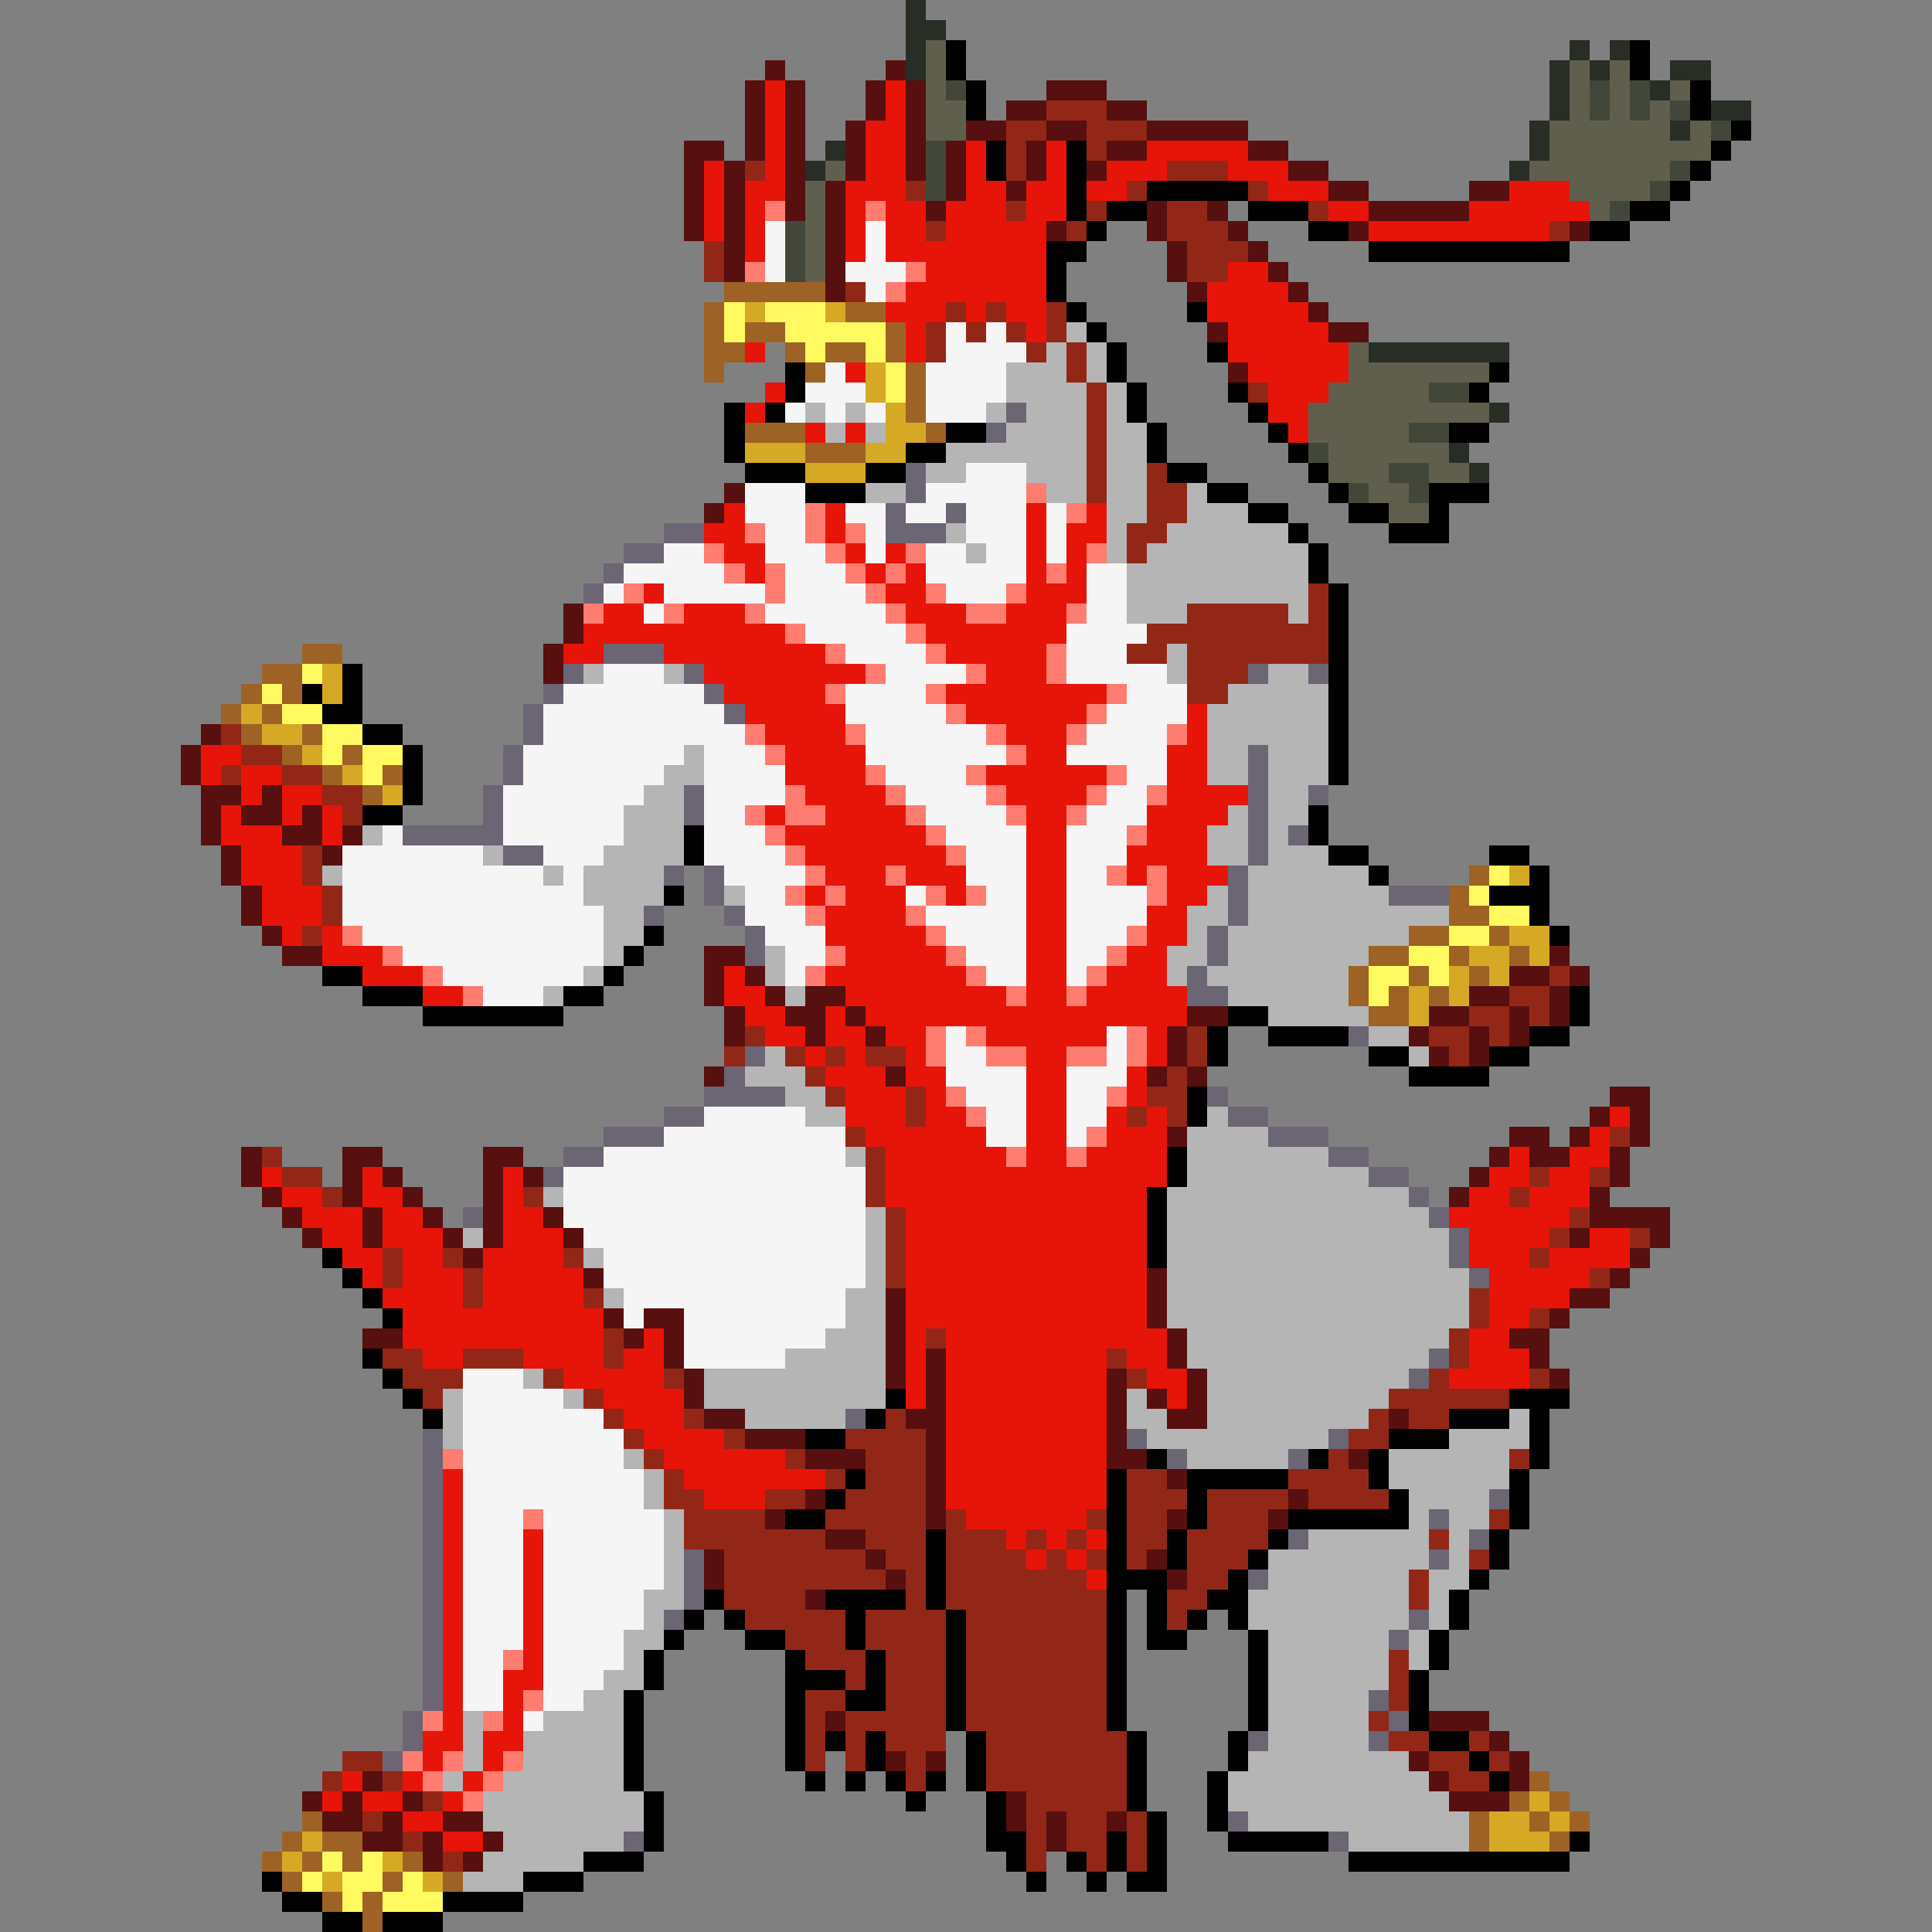 <svg xmlns="http://www.w3.org/2000/svg" viewBox="0 -0.5 96 96" shape-rendering="crispEdges">
<rect x="0" y="-0.5" width="96" height="96" fill="#808080" stroke="none"/>
<path stroke="#282d26" d="M45 0h1M45 1h2M45 2h1M78 2h1M80 2h1M45 3h1M77 3h1M79 3h1M83 3h2M77 4h1M82 4h1M77 5h1M85 5h2M76 6h1M83 6h1M41 7h1M76 7h1M40 8h1M75 8h1M68 17h7M74 20h1M72 22h1M73 23h1" />
<path stroke="#605f4d" d="M46 2h1M46 3h1M78 3h1M80 3h1M46 4h1M78 4h1M80 4h1M83 4h1M46 5h2M78 5h1M80 5h1M82 5h1M46 6h2M77 6h6M84 6h1M77 7h8M41 8h1M76 8h7M40 9h1M78 9h4M40 10h1M79 10h1M40 11h1M40 12h1M40 13h1M67 17h1M67 18h7M66 19h5M65 20h9M65 21h5M66 22h6M66 23h3M71 23h2M68 24h2M69 25h2" />
<path stroke="#010101" d="M47 2h1M81 2h1M47 3h1M81 3h1M48 4h1M84 4h1M48 5h1M84 5h1M86 6h1M49 7h1M53 7h1M85 7h1M49 8h1M53 8h1M84 8h1M53 9h1M57 9h5M83 9h1M53 10h1M55 10h2M62 10h3M81 10h2M54 11h1M65 11h2M79 11h2M52 12h2M68 12h10M52 13h1M52 14h1M53 15h1M59 15h1M54 16h1M55 17h1M60 17h1M39 18h1M55 18h1M74 18h1M39 19h1M56 19h1M61 19h1M73 19h1M36 20h1M38 20h1M56 20h1M62 20h1M36 21h1M47 21h2M57 21h1M63 21h1M72 21h2M36 22h1M45 22h2M57 22h1M64 22h1M37 23h3M43 23h2M58 23h2M65 23h1M40 24h3M60 24h2M66 24h1M71 24h3M62 25h2M67 25h2M71 25h1M64 26h1M69 26h3M65 27h1M65 28h1M66 29h1M66 30h1M66 31h1M66 32h1M17 33h1M66 33h1M15 34h1M17 34h1M66 34h1M16 35h2M66 35h1M18 36h2M66 36h1M20 37h1M66 37h1M20 38h1M66 38h1M20 39h1M18 40h2M65 40h1M34 41h1M65 41h1M34 42h1M66 42h2M74 42h2M68 43h1M76 43h1M33 44h1M74 44h3M76 45h1M32 46h1M77 46h1M31 47h1M16 48h2M30 48h1M18 49h3M28 49h2M78 49h1M21 50h7M61 50h2M78 50h1M60 51h1M63 51h4M76 51h2M60 52h1M68 52h2M74 52h2M70 53h4M59 54h1M59 55h1M58 57h1M58 58h1M57 59h1M57 60h1M57 61h1M16 62h1M57 62h1M17 63h1M18 64h1M19 65h1M18 67h1M19 68h1M20 69h1M44 69h1M75 69h3M21 70h1M43 70h1M72 70h3M76 70h1M40 71h2M69 71h3M76 71h1M57 72h1M65 72h1M68 72h1M76 72h1M42 73h1M55 73h1M59 73h5M68 73h1M75 73h1M41 74h1M55 74h1M59 74h1M69 74h1M75 74h1M39 75h2M55 75h1M59 75h1M64 75h6M75 75h1M46 76h1M55 76h1M58 76h1M63 76h1M74 76h1M46 77h1M55 77h1M58 77h1M62 77h1M74 77h1M46 78h1M55 78h3M61 78h1M73 78h1M35 79h1M41 79h4M46 79h1M55 79h1M57 79h1M60 79h2M72 79h1M34 80h1M36 80h1M42 80h1M47 80h1M55 80h1M57 80h1M59 80h1M61 80h1M72 80h1M33 81h1M37 81h2M42 81h1M47 81h1M55 81h1M57 81h2M62 81h1M71 81h1M32 82h1M39 82h1M43 82h1M47 82h1M55 82h1M62 82h1M71 82h1M32 83h1M39 83h3M43 83h1M47 83h1M55 83h1M62 83h1M70 83h1M31 84h1M39 84h1M42 84h2M47 84h1M55 84h1M62 84h1M70 84h1M31 85h1M39 85h1M47 85h1M55 85h1M62 85h1M70 85h1M31 86h1M39 86h1M41 86h1M43 86h1M48 86h1M56 86h1M61 86h1M71 86h2M31 87h1M39 87h1M43 87h1M48 87h1M56 87h1M61 87h1M73 87h1M31 88h1M40 88h1M42 88h1M44 88h1M46 88h1M48 88h1M56 88h1M60 88h1M74 88h1M32 89h1M45 89h1M49 89h1M56 89h1M60 89h1M32 90h1M49 90h1M57 90h1M60 90h1M32 91h1M49 91h2M55 91h1M57 91h1M61 91h5M78 91h1M29 92h3M50 92h1M53 92h1M55 92h1M57 92h1M67 92h11M13 93h1M26 93h3M51 93h1M54 93h1M56 93h2M14 94h2M22 94h4M16 95h2M19 95h3" />
<path stroke="#570f0f" d="M38 3h1M44 3h1M37 4h1M39 4h1M43 4h1M45 4h1M52 4h3M37 5h1M39 5h1M43 5h1M45 5h1M50 5h2M55 5h2M37 6h1M39 6h1M42 6h1M45 6h1M48 6h2M52 6h2M57 6h5M34 7h2M37 7h1M39 7h1M42 7h1M45 7h1M47 7h1M51 7h1M55 7h2M62 7h2M34 8h1M36 8h1M39 8h1M42 8h1M45 8h1M47 8h1M51 8h1M54 8h1M64 8h2M34 9h1M36 9h1M39 9h1M41 9h1M47 9h1M50 9h1M66 9h2M73 9h2M34 10h1M36 10h1M39 10h1M41 10h1M46 10h1M57 10h1M60 10h1M68 10h5M34 11h1M36 11h1M41 11h1M52 11h1M57 11h1M61 11h1M67 11h1M78 11h1M36 12h1M41 12h1M58 12h1M62 12h1M36 13h1M41 13h1M58 13h1M63 13h1M41 14h1M59 14h1M64 14h1M65 15h1M60 16h1M66 16h2M61 18h1M36 24h1M35 25h1M28 30h1M28 31h1M27 32h1M27 33h1M10 36h1M9 37h1M9 38h1M10 39h2M13 39h1M10 40h1M12 40h2M15 40h1M10 41h1M14 41h2M17 41h1M11 42h1M16 42h1M11 43h1M12 44h1M12 45h1M13 46h1M14 47h2M35 47h2M77 47h1M35 48h1M37 48h1M75 48h2M78 48h1M35 49h1M38 49h1M40 49h2M73 49h2M77 49h1M36 50h1M39 50h2M42 50h1M59 50h2M71 50h2M75 50h1M77 50h1M36 51h1M40 51h1M43 51h1M58 51h1M70 51h1M73 51h1M75 51h1M58 52h1M71 52h1M73 52h1M35 53h1M44 53h1M57 53h1M59 53h1M80 54h2M79 55h1M81 55h1M58 56h1M75 56h2M78 56h1M81 56h1M12 57h1M17 57h2M24 57h2M74 57h1M76 57h2M80 57h1M12 58h1M17 58h1M19 58h1M24 58h1M26 58h1M73 58h1M80 58h1M13 59h1M17 59h1M20 59h1M24 59h1M72 59h1M79 59h1M14 60h1M18 60h1M21 60h1M24 60h1M27 60h1M79 60h4M15 61h1M18 61h1M22 61h1M24 61h1M28 61h1M78 61h1M82 61h1M23 62h1M81 62h1M29 63h1M57 63h1M80 63h1M44 64h1M57 64h1M78 64h2M30 65h1M32 65h2M44 65h1M57 65h1M77 65h1M18 66h2M31 66h1M33 66h1M44 66h1M58 66h1M75 66h2M33 67h1M44 67h1M46 67h1M58 67h1M76 67h1M34 68h1M44 68h1M46 68h1M55 68h1M59 68h1M77 68h1M34 69h1M46 69h1M55 69h1M57 69h1M59 69h1M35 70h2M45 70h2M55 70h1M58 70h2M69 70h1M37 71h3M46 71h1M55 71h1M40 72h3M46 72h1M55 72h2M67 72h1M46 73h1M58 73h1M40 74h1M46 74h1M64 74h1M38 75h1M46 75h1M58 75h1M63 75h1M41 76h2M35 77h1M43 77h1M57 77h1M35 78h1M44 78h1M58 78h1M40 79h1M41 85h1M71 85h3M74 86h1M44 87h1M46 87h1M70 87h1M75 87h1M18 88h1M71 88h1M75 88h1M15 89h1M17 89h1M20 89h1M50 89h1M72 89h3M16 90h2M19 90h1M22 90h2M50 90h1M52 90h1M55 90h1M18 91h2M21 91h1M24 91h1M52 91h1M21 92h1M23 92h1" />
<path stroke="#e7140a" d="M38 4h1M44 4h1M38 5h1M44 5h1M38 6h1M43 6h2M38 7h1M43 7h2M48 7h1M52 7h1M57 7h5M35 8h1M38 8h1M43 8h2M48 8h1M52 8h1M55 8h3M61 8h3M35 9h1M37 9h2M42 9h3M48 9h2M51 9h2M54 9h2M63 9h3M75 9h3M35 10h1M37 10h1M42 10h1M44 10h2M47 10h3M51 10h2M66 10h2M73 10h6M35 11h1M37 11h1M42 11h1M44 11h2M47 11h5M68 11h9M37 12h1M42 12h1M44 12h8M46 13h6M61 13h2M45 14h7M60 14h4M44 15h3M48 15h1M50 15h2M60 15h5M45 16h1M51 16h1M61 16h5M37 17h1M45 17h1M61 17h6M42 18h1M62 18h5M38 19h1M63 19h3M37 20h1M63 20h2M40 21h1M42 21h1M64 21h1M36 25h1M41 25h1M51 25h1M54 25h1M35 26h2M41 26h1M51 26h1M53 26h2M36 27h2M42 27h1M44 27h1M51 27h1M53 27h1M37 28h1M43 28h1M45 28h1M51 28h1M53 28h1M32 29h1M44 29h2M51 29h3M30 30h2M34 30h3M45 30h3M50 30h3M29 31h10M46 31h7M28 32h2M33 32h8M47 32h5M35 33h8M49 33h3M36 34h5M47 34h8M37 35h5M48 35h6M59 35h1M38 36h4M50 36h3M59 36h1M10 37h2M39 37h4M51 37h2M58 37h2M10 38h1M12 38h2M39 38h4M49 38h6M58 38h2M12 39h1M14 39h2M40 39h4M50 39h4M58 39h4M11 40h1M14 40h1M16 40h1M38 40h1M41 40h4M51 40h2M57 40h4M11 41h3M16 41h1M39 41h7M51 41h2M57 41h3M12 42h3M40 42h7M51 42h2M56 42h4M12 43h3M41 43h3M45 43h3M51 43h2M56 43h1M58 43h3M13 44h3M40 44h1M42 44h3M47 44h1M51 44h2M58 44h2M13 45h3M41 45h4M51 45h2M57 45h2M14 46h1M16 46h1M41 46h5M51 46h2M57 46h2M16 47h3M42 47h5M51 47h2M56 47h2M18 48h3M36 48h1M41 48h7M51 48h2M55 48h3M21 49h2M36 49h2M42 49h8M51 49h2M54 49h5M37 50h2M41 50h1M43 50h16M38 51h2M41 51h2M44 51h2M49 51h6M57 51h1M40 52h1M42 52h1M45 52h1M51 52h2M57 52h1M41 53h3M45 53h2M51 53h2M56 53h1M42 54h3M46 54h1M51 54h2M56 54h1M42 55h3M46 55h2M51 55h2M55 55h1M57 55h1M80 55h1M43 56h6M51 56h2M55 56h3M79 56h1M44 57h6M51 57h2M54 57h4M75 57h1M78 57h2M13 58h1M18 58h1M25 58h1M44 58h14M74 58h2M77 58h2M14 59h2M18 59h2M25 59h1M44 59h13M73 59h2M76 59h3M15 60h3M19 60h2M25 60h2M45 60h12M72 60h6M16 61h2M19 61h3M25 61h3M45 61h12M73 61h4M79 61h2M17 62h2M20 62h2M24 62h4M45 62h12M73 62h3M77 62h4M18 63h1M20 63h3M24 63h5M45 63h12M74 63h5M19 64h4M24 64h5M45 64h12M74 64h4M20 65h10M45 65h12M74 65h2M20 66h10M32 66h1M45 66h1M47 66h11M73 66h2M21 67h2M26 67h4M31 67h2M45 67h1M47 67h8M56 67h2M73 67h3M28 68h5M45 68h1M47 68h8M57 68h2M72 68h4M30 69h4M45 69h1M47 69h8M58 69h1M31 70h3M47 70h8M32 71h4M47 71h8M33 72h6M47 72h8M22 73h1M34 73h7M47 73h8M22 74h1M35 74h3M47 74h8M22 75h1M48 75h6M22 76h1M26 76h1M50 76h1M52 76h1M54 76h1M22 77h1M26 77h1M51 77h1M53 77h1M22 78h1M26 78h1M54 78h1M22 79h1M26 79h1M22 80h1M26 80h1M22 81h1M26 81h1M22 82h1M26 82h1M22 83h1M25 83h2M22 84h1M25 84h1M22 85h1M25 85h1M21 86h2M24 86h2M21 87h1M24 87h1M17 88h1M20 88h1M23 88h1M16 89h1M18 89h2M22 89h1M20 90h2M22 91h2" />
<path stroke="#42473a" d="M47 4h1M79 4h1M81 4h1M79 5h1M81 5h1M83 5h1M85 6h1M46 7h1M46 8h1M83 8h1M46 9h1M82 9h1M80 10h1M39 11h1M39 12h1M39 13h1M71 19h2M70 21h2M65 22h1M69 23h2M67 24h1M70 24h1" />
<path stroke="#922718" d="M52 5h3M50 6h2M54 6h3M50 7h1M54 7h1M37 8h1M50 8h1M58 8h3M45 9h1M56 9h1M62 9h1M50 10h1M54 10h1M58 10h2M65 10h1M46 11h1M53 11h1M58 11h3M77 11h1M35 12h1M59 12h3M35 13h1M59 13h2M42 14h1M47 15h1M49 15h1M52 15h1M46 16h1M48 16h1M50 16h1M52 16h1M46 17h1M51 17h1M53 17h1M53 18h1M54 19h1M62 19h1M54 20h1M54 21h1M54 22h1M54 23h1M57 23h1M54 24h1M57 24h2M57 25h2M56 26h2M56 27h1M65 29h1M59 30h5M65 30h1M57 31h9M56 32h2M59 32h7M59 33h3M59 34h2M11 36h1M12 37h2M11 38h1M14 38h2M16 39h2M17 40h1M15 42h1M15 43h1M16 44h1M16 45h1M15 46h1M77 48h1M75 49h2M73 50h2M76 50h1M37 51h1M59 51h1M71 51h2M74 51h1M36 52h1M39 52h1M41 52h1M43 52h2M59 52h1M72 52h1M40 53h1M58 53h1M41 54h1M45 54h1M57 54h2M45 55h1M56 55h1M58 55h1M42 56h1M80 56h1M13 57h1M43 57h1M14 58h2M43 58h1M76 58h1M79 58h1M16 59h1M26 59h1M43 59h1M75 59h1M44 60h1M78 60h1M44 61h1M77 61h1M81 61h1M19 62h1M22 62h1M28 62h1M44 62h1M76 62h1M19 63h1M23 63h1M44 63h1M79 63h1M23 64h1M29 64h1M73 64h1M73 65h1M76 65h1M30 66h1M46 66h1M72 66h1M19 67h2M23 67h3M30 67h1M55 67h1M72 67h1M20 68h3M27 68h1M33 68h1M56 68h1M71 68h1M76 68h1M21 69h1M29 69h1M69 69h6M30 70h1M34 70h1M44 70h1M68 70h1M70 70h2M31 71h1M36 71h1M42 71h4M67 71h2M32 72h1M39 72h1M43 72h3M66 72h1M75 72h1M33 73h1M41 73h1M43 73h3M56 73h2M64 73h4M33 74h2M38 74h2M42 74h4M56 74h3M60 74h4M65 74h4M34 75h4M41 75h5M47 75h1M54 75h1M56 75h2M60 75h3M74 75h1M34 76h7M43 76h3M47 76h3M51 76h1M53 76h1M56 76h2M59 76h4M71 76h1M36 77h7M44 77h2M47 77h4M52 77h1M54 77h1M56 77h1M59 77h3M73 77h1M36 78h8M45 78h1M47 78h7M59 78h2M70 78h1M36 79h4M45 79h1M47 79h8M58 79h2M70 79h1M37 80h5M43 80h4M48 80h7M58 80h1M39 81h3M43 81h4M48 81h7M40 82h3M44 82h3M48 82h7M69 82h1M42 83h1M44 83h3M48 83h7M69 83h1M40 84h2M44 84h3M48 84h7M69 84h1M40 85h1M42 85h5M48 85h7M68 85h1M40 86h1M42 86h1M44 86h3M49 86h7M69 86h2M73 86h1M17 87h2M40 87h1M42 87h1M45 87h1M49 87h7M71 87h2M74 87h1M16 88h1M19 88h1M45 88h1M49 88h7M72 88h2M21 89h1M51 89h5M18 90h1M51 90h1M53 90h2M56 90h1M20 91h1M51 91h1M53 91h2M56 91h1M22 92h1M51 92h1M54 92h1M56 92h1" />
<path stroke="#fe7d70" d="M38 10h1M43 10h1M37 13h1M45 13h1M44 14h1M51 24h1M40 25h1M53 25h1M37 26h1M40 26h1M42 26h1M35 27h1M41 27h1M45 27h1M54 27h1M36 28h1M38 28h1M42 28h1M44 28h1M52 28h1M31 29h1M38 29h1M43 29h1M46 29h1M50 29h1M29 30h1M33 30h1M37 30h1M44 30h1M48 30h2M53 30h1M39 31h1M45 31h1M41 32h1M46 32h1M52 32h1M43 33h1M48 33h1M52 33h1M41 34h1M46 34h1M55 34h1M47 35h1M54 35h1M37 36h1M42 36h1M49 36h1M53 36h1M58 36h1M38 37h1M50 37h1M43 38h1M48 38h1M55 38h1M39 39h1M44 39h1M49 39h1M54 39h1M57 39h1M37 40h1M39 40h2M45 40h1M50 40h1M53 40h1M38 41h1M46 41h1M56 41h1M39 42h1M47 42h1M40 43h1M44 43h1M55 43h1M57 43h1M39 44h1M41 44h1M46 44h1M48 44h1M57 44h1M40 45h1M45 45h1M17 46h1M46 46h1M56 46h1M19 47h1M41 47h1M47 47h1M55 47h1M21 48h1M40 48h1M48 48h1M54 48h1M23 49h1M50 49h1M53 49h1M46 51h1M48 51h1M56 51h1M46 52h1M49 52h2M53 52h2M56 52h1M47 54h1M55 54h1M48 55h1M54 56h1M50 57h1M53 57h1M22 72h1M26 75h1M25 82h1M26 84h1M21 85h1M24 85h1M20 87h1M22 87h1M25 87h1M21 88h1M24 88h1M23 89h1" />
<path stroke="#f5f5f5" d="M38 11h1M43 11h1M38 12h1M43 12h1M38 13h1M42 13h3M43 14h1M47 16h1M49 16h1M47 17h4M41 18h1M46 18h4M40 19h3M46 19h4M39 20h1M41 20h1M43 20h1M46 20h3M48 23h3M37 24h3M46 24h5M37 25h3M42 25h2M45 25h2M48 25h3M52 25h1M38 26h2M43 26h1M48 26h3M52 26h1M33 27h2M38 27h3M43 27h1M46 27h2M49 27h2M52 27h1M31 28h5M39 28h3M46 28h5M54 28h2M30 29h1M33 29h5M39 29h4M47 29h3M54 29h2M32 30h1M38 30h6M54 30h2M40 31h5M53 31h4M42 32h4M53 32h3M30 33h3M44 33h4M53 33h5M28 34h7M42 34h4M56 34h3M27 35h9M42 35h5M55 35h4M27 36h10M43 36h6M54 36h4M26 37h8M35 37h3M43 37h7M53 37h5M26 38h7M35 38h4M44 38h4M56 38h2M25 39h7M35 39h4M45 39h4M55 39h2M25 40h6M35 40h2M46 40h4M54 40h3M19 41h1M25 41h6M35 41h3M47 41h4M53 41h3M17 42h7M27 42h3M35 42h4M48 42h3M53 42h3M17 43h10M28 43h1M36 43h4M48 43h3M53 43h2M17 44h12M37 44h2M45 44h1M49 44h2M53 44h4M17 45h13M37 45h3M46 45h5M53 45h4M18 46h12M38 46h3M47 46h4M53 46h3M20 47h10M39 47h2M48 47h3M53 47h2M22 48h7M39 48h1M49 48h2M53 48h1M24 49h3M47 51h1M55 51h1M47 52h2M55 52h1M47 53h4M53 53h3M48 54h3M53 54h2M35 55h5M49 55h2M53 55h2M33 56h9M49 56h2M53 56h1M30 57h12M28 58h15M28 59h15M28 60h15M29 61h14M30 62h13M30 63h13M31 64h11M31 65h1M34 65h8M34 66h7M34 67h5M23 68h3M23 69h5M23 70h7M23 71h8M23 72h8M23 73h9M23 74h9M23 75h3M27 75h6M23 76h3M27 76h6M23 77h3M27 77h6M23 78h3M27 78h6M23 79h3M27 79h5M23 80h3M27 80h5M23 81h3M27 81h4M23 82h2M27 82h4M23 83h2M27 83h3M23 84h2M27 84h2M26 85h1" />
<path stroke="#9e6225" d="M36 14h5M35 15h1M42 15h2M35 16h1M37 16h2M44 16h1M35 17h2M39 17h1M41 17h2M44 17h1M35 18h1M40 18h1M45 18h1M45 19h1M45 20h1M37 21h3M46 21h1M40 22h3M15 32h2M13 33h2M12 34h1M14 34h1M11 35h1M13 35h1M12 36h1M15 36h1M14 37h1M17 37h1M16 38h1M19 38h1M18 39h1M73 43h1M72 44h1M72 45h2M70 46h2M74 46h1M68 47h2M72 47h1M75 47h1M67 48h1M70 48h1M73 48h1M67 49h1M69 49h1M71 49h1M68 50h2M76 88h1M75 89h1M77 89h1M15 90h1M73 90h1M76 90h1M78 90h1M14 91h1M16 91h2M73 91h1M77 91h1M13 92h1M15 92h1M17 92h1M20 92h1M14 93h1M19 93h1M22 93h1M16 94h1M18 94h1M18 95h1" />
<path stroke="#fffa60" d="M36 15h1M38 15h3M36 16h1M39 16h5M40 17h1M43 17h1M44 18h1M44 19h1M15 33h1M13 34h1M14 35h2M16 36h2M16 37h1M18 37h2M18 38h1M74 43h1M73 44h1M74 45h2M72 46h2M70 47h2M68 48h2M71 48h1M68 49h1M16 92h1M18 92h1M15 93h1M17 93h2M20 93h1M17 94h1M19 94h3" />
<path stroke="#d5a926" d="M37 15h1M41 15h1M43 18h1M43 19h1M44 20h1M44 21h2M37 22h3M43 22h2M40 23h3M16 33h1M16 34h1M12 35h1M13 36h2M15 37h1M17 38h1M19 39h1M75 43h1M75 46h2M73 47h2M76 47h1M72 48h1M74 48h1M70 49h1M72 49h1M70 50h1M76 89h1M74 90h2M77 90h1M15 91h1M74 91h3M14 92h1M19 92h1M16 93h1M21 93h1" />
<path stroke="#b5b5b5" d="M53 16h1M52 17h1M54 17h1M50 18h3M54 18h1M50 19h4M55 19h1M40 20h1M42 20h1M49 20h1M51 20h3M55 20h1M41 21h1M43 21h1M50 21h4M55 21h2M47 22h7M55 22h2M46 23h2M51 23h3M55 23h2M43 24h2M52 24h2M55 24h2M59 24h1M55 25h2M59 25h3M47 26h1M55 26h1M58 26h6M48 27h1M55 27h1M57 27h8M56 28h9M56 29h9M56 30h3M64 30h1M58 32h1M29 33h1M33 33h1M58 33h1M63 33h2M61 34h5M60 35h6M60 36h6M34 37h1M60 37h2M63 37h3M33 38h2M60 38h2M63 38h3M32 39h2M63 39h2M31 40h3M61 40h1M63 40h2M18 41h1M31 41h3M60 41h2M63 41h1M24 42h1M30 42h4M60 42h2M63 42h3M16 43h1M27 43h1M29 43h4M62 43h6M29 44h4M36 44h1M60 44h1M62 44h7M30 45h2M59 45h2M62 45h10M30 46h2M59 46h1M61 46h9M30 47h1M38 47h1M58 47h2M61 47h7M29 48h1M38 48h1M58 48h1M60 48h7M27 49h1M39 49h1M61 49h6M63 50h5M68 51h2M38 52h1M70 52h1M37 53h3M39 54h2M40 55h2M60 55h1M59 56h4M42 57h1M59 57h7M59 58h9M27 59h1M58 59h12M43 60h1M58 60h13M23 61h1M43 61h1M58 61h14M29 62h1M43 62h1M58 62h14M43 63h1M58 63h15M30 64h1M42 64h2M58 64h15M42 65h2M58 65h15M41 66h3M59 66h13M39 67h5M59 67h12M26 68h1M35 68h9M60 68h10M22 69h1M28 69h1M35 69h9M56 69h1M60 69h9M22 70h1M37 70h5M56 70h2M60 70h8M75 70h1M22 71h1M57 71h9M72 71h4M31 72h1M59 72h5M69 72h6M32 73h1M69 73h6M32 74h1M70 74h4M33 75h1M70 75h1M72 75h2M33 76h1M65 76h6M72 76h1M33 77h1M63 77h8M72 77h1M33 78h1M63 78h7M71 78h2M32 79h2M62 79h8M71 79h1M32 80h1M62 80h8M71 80h1M31 81h2M63 81h6M70 81h1M31 82h1M63 82h6M70 82h1M30 83h2M63 83h6M29 84h2M63 84h5M23 85h1M27 85h4M63 85h5M23 86h1M26 86h5M63 86h5M23 87h1M26 87h5M62 87h8M22 88h1M25 88h6M61 88h10M24 89h8M61 89h11M24 90h8M62 90h11M25 91h6M67 91h6M24 92h5M23 93h3" />
<path stroke="#6b6574" d="M50 20h1M49 21h1M45 23h1M45 24h1M44 25h1M47 25h1M33 26h2M44 26h3M31 27h2M30 28h1M29 29h1M30 32h3M28 33h1M34 33h1M62 33h1M65 33h1M27 34h1M35 34h1M26 35h1M36 35h1M26 36h1M25 37h1M62 37h1M25 38h1M62 38h1M24 39h1M34 39h1M62 39h1M65 39h1M24 40h1M34 40h1M62 40h1M20 41h5M62 41h1M64 41h1M25 42h2M62 42h1M33 43h1M35 43h1M61 43h1M35 44h1M61 44h1M69 44h3M32 45h1M36 45h1M61 45h1M37 46h1M60 46h1M37 47h1M60 47h1M59 48h1M59 49h2M67 51h1M37 52h1M36 53h1M35 54h4M60 54h1M33 55h2M61 55h2M30 56h3M63 56h3M28 57h2M66 57h2M27 58h1M68 58h2M70 59h1M23 60h1M71 60h1M72 61h1M72 62h1M73 63h1M71 67h1M70 68h1M42 70h1M21 71h1M56 71h1M66 71h1M21 72h1M58 72h1M64 72h1M21 73h1M21 74h1M74 74h1M21 75h1M71 75h1M21 76h1M64 76h1M73 76h1M21 77h1M34 77h1M71 77h1M21 78h1M34 78h1M62 78h1M21 79h1M34 79h1M21 80h1M33 80h1M70 80h1M21 81h1M69 81h1M21 82h1M21 83h1M21 84h1M68 84h1M20 85h1M69 85h1M20 86h1M62 86h1M68 86h1M19 87h1M61 90h1M31 91h1M66 91h1" />
</svg>
